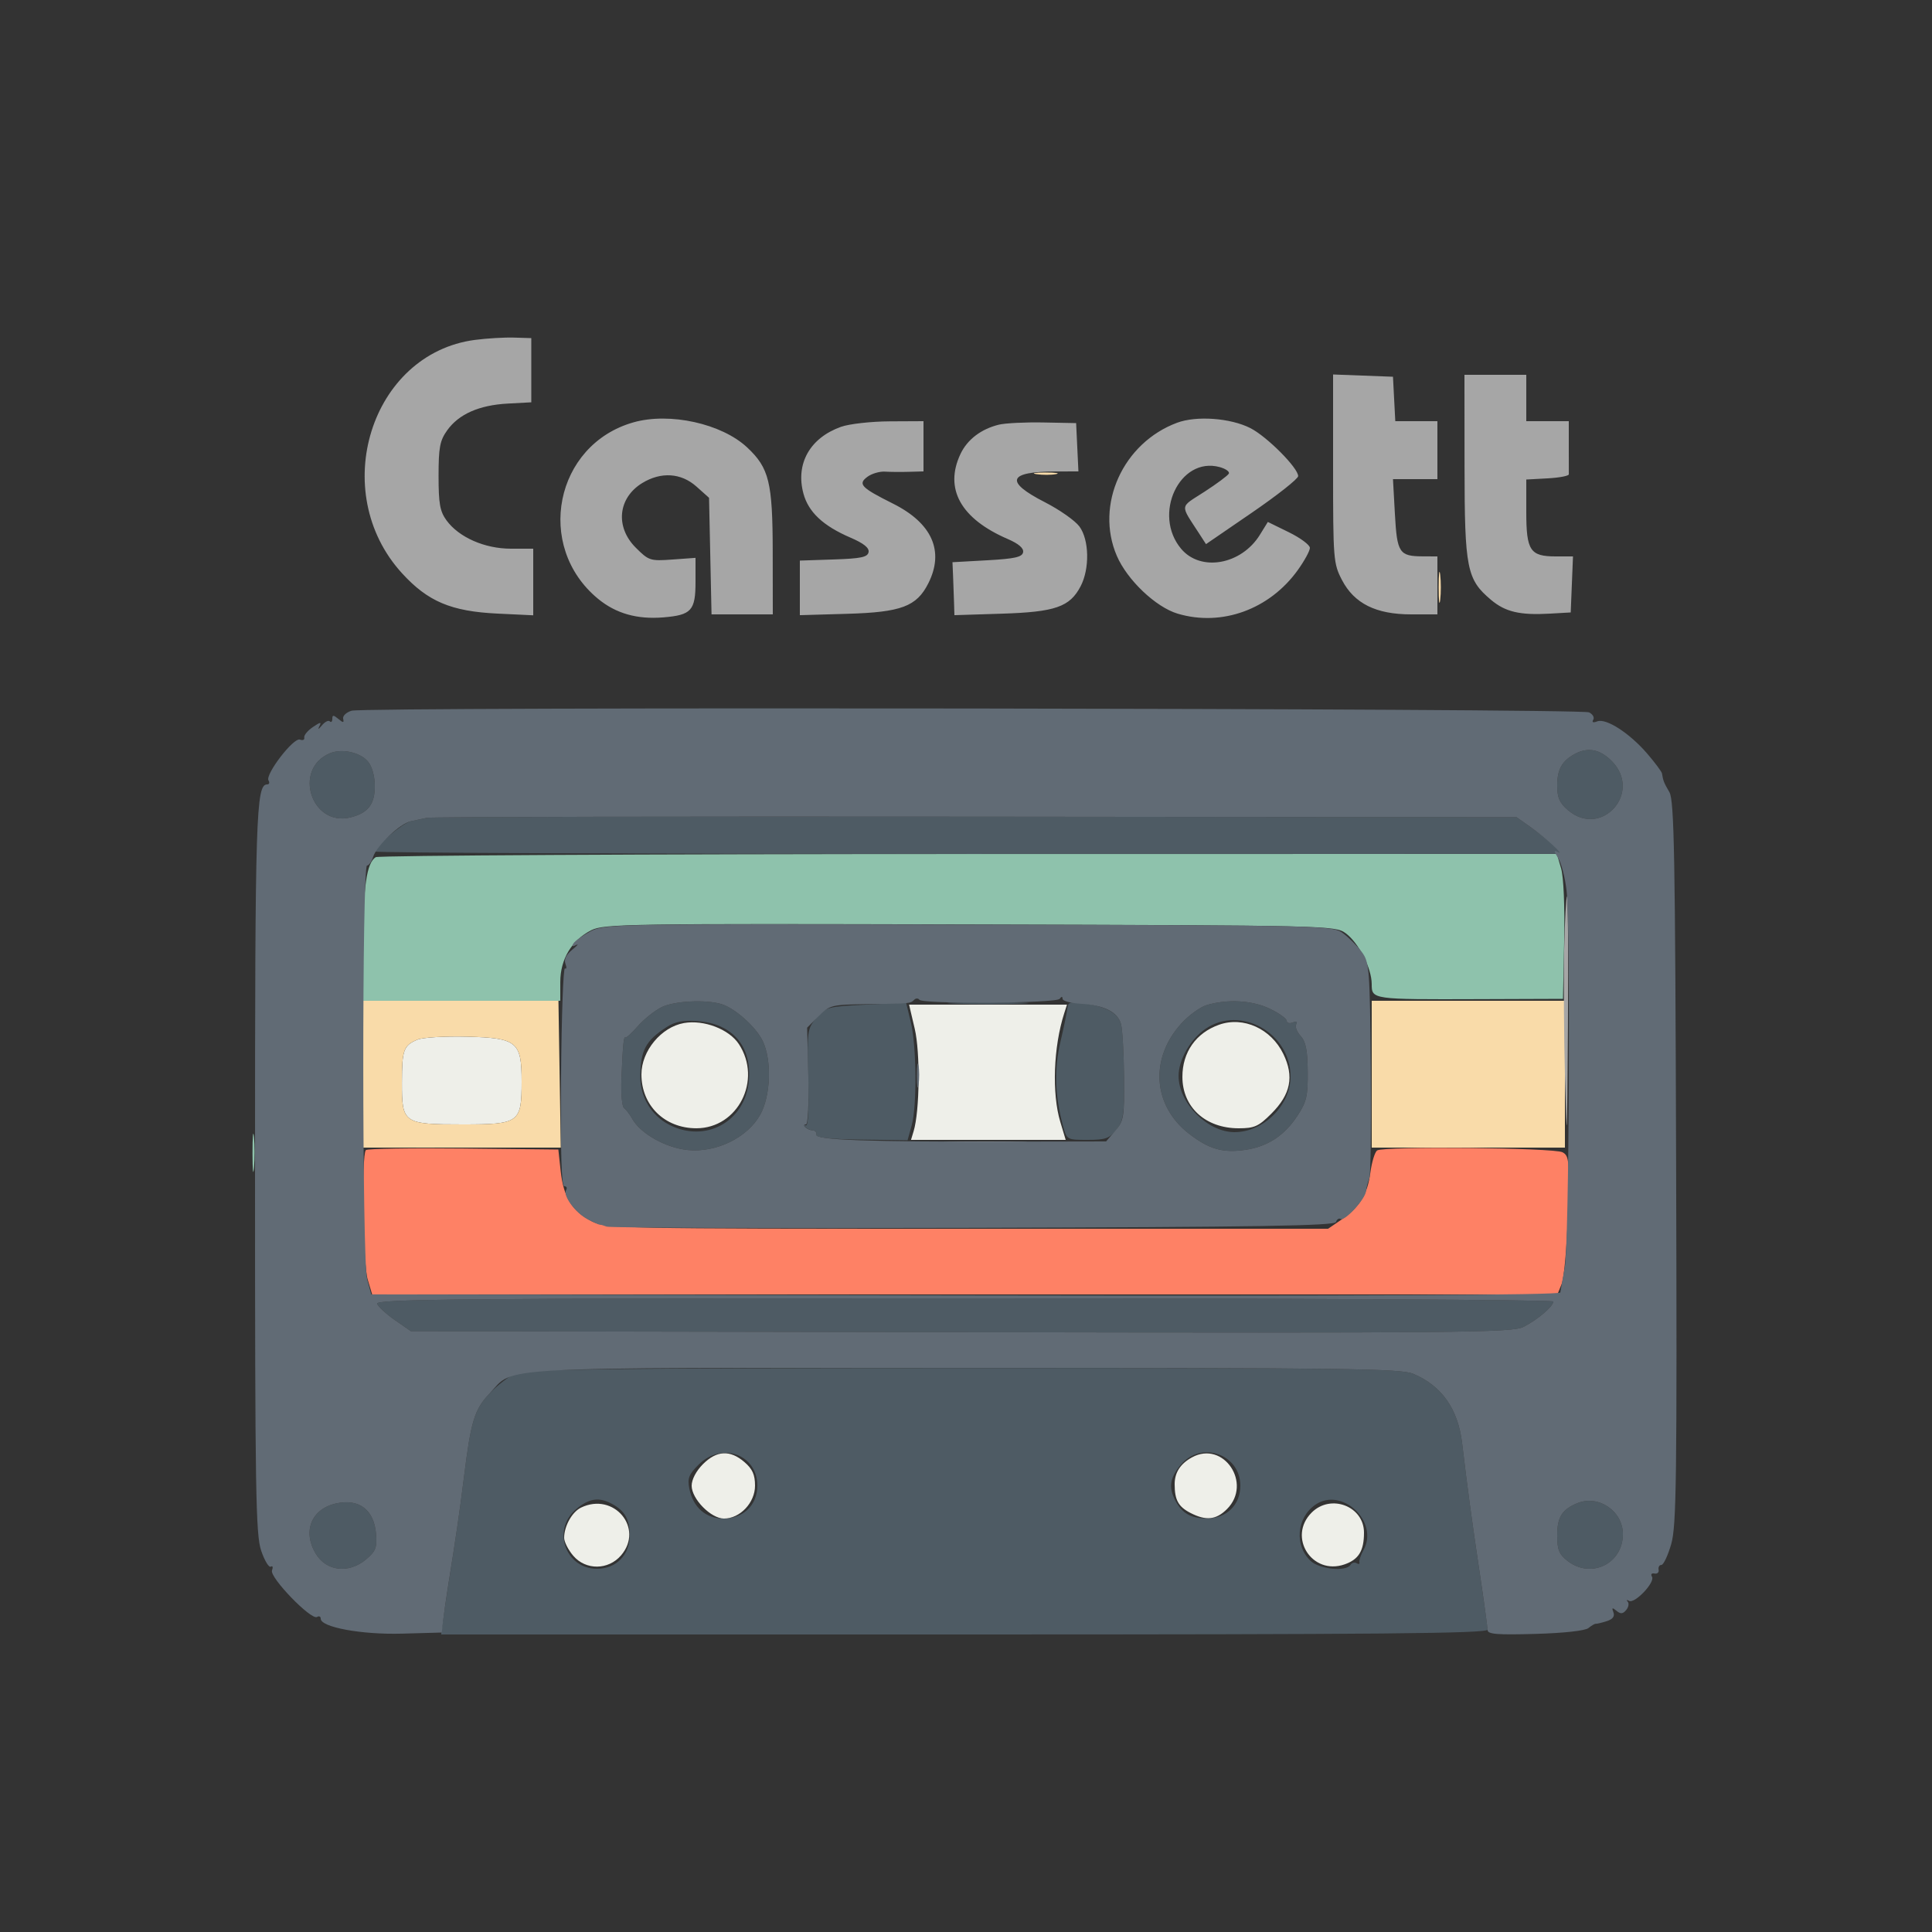 <svg xmlns="http://www.w3.org/2000/svg" width="500" height="500" viewBox="0 0 500 500" version="1.1"><rect x="0" y="0" width="500" height="500" fill="#333333" stroke="none"/><path d="M 85.357 194.954 C 75.714 199.015, 80.592 214.066, 90.731 211.535 C 95.247 210.408, 97 208.149, 97 203.456 C 97 200.893, 96.309 198.390, 95.250 197.114 C 93.232 194.683, 88.469 193.643, 85.357 194.954 M 407.500 195.155 C 404.217 196.951, 403 199.159, 403 203.325 C 403 206.386, 403.615 207.796, 405.750 209.632 C 414.444 217.110, 425.197 205.044, 417.077 196.923 C 414.029 193.875, 410.897 193.297, 407.500 195.155 M 110.500 211.645 C 109.400 211.883, 107.519 212.286, 106.319 212.541 C 104.225 212.985, 97 219.058, 97 220.374 C 97 220.725, 166.177 221.004, 250.726 220.994 L 404.453 220.975 401.976 218.709 C 400.614 217.463, 397.925 215.331, 396 213.972 L 392.500 211.500 252.500 211.356 C 175.500 211.276, 111.600 211.406, 110.500 211.645 M 171.239 260.653 C 169.446 261.537, 166.676 263.744, 165.084 265.558 C 163.491 267.371, 162.033 268.700, 161.844 268.511 C 161.414 268.080, 161.170 270.650, 160.820 279.300 C 160.669 283.041, 160.985 286.416, 161.523 286.800 C 162.060 287.185, 162.993 288.400, 163.596 289.500 C 165.715 293.367, 172.309 297.075, 178.055 297.631 C 185.403 298.341, 193.429 294.418, 196.734 288.500 C 199.465 283.608, 199.785 274.457, 197.401 269.433 C 195.675 265.796, 190.197 260.899, 186.680 259.850 C 182.575 258.625, 174.501 259.045, 171.239 260.653 M 224.160 260 C 214.270 260.478, 213.711 260.626, 211.333 263.395 C 208.922 266.202, 208.857 266.675, 209.173 279.051 C 209.386 287.362, 209.151 291.615, 208.500 291.246 C 207.943 290.931, 207.869 291.083, 208.333 291.590 C 208.792 292.090, 209.692 292.520, 210.333 292.545 C 210.975 292.570, 211.404 293.084, 211.286 293.686 C 211.143 294.424, 214.960 294.832, 222.977 294.936 L 234.881 295.090 235.935 291.295 C 237.342 286.227, 237.211 270.724, 235.708 264.500 L 234.500 259.500 224.160 260 M 247.299 259.745 C 252.139 259.929, 259.789 259.928, 264.299 259.743 C 268.810 259.558, 264.850 259.408, 255.500 259.409 C 246.150 259.410, 242.460 259.562, 247.299 259.745 M 276.265 260.772 C 276.176 261.723, 275.367 265.650, 274.467 269.500 C 272.804 276.624, 272.995 283.499, 275.072 291.250 C 276.076 294.995, 276.084 295, 281.466 295 C 286.097 295, 287.146 294.629, 288.927 292.365 C 290.758 290.037, 290.988 288.435, 290.900 278.615 C 290.845 272.502, 290.489 266.375, 290.108 265 C 289.324 262.169, 286.349 260.517, 280.464 259.644 C 277.111 259.146, 276.401 259.337, 276.265 260.772 M 312.368 260.088 C 310.646 260.587, 307.638 262.765, 305.685 264.927 C 297.503 273.983, 298.348 286.108, 307.667 293.368 C 312.866 297.419, 316.488 298.454, 322.375 297.571 C 328.068 296.717, 332.377 293.900, 335.710 288.854 C 338.143 285.170, 338.492 283.697, 338.439 277.352 C 338.393 271.829, 337.948 269.600, 336.591 268.101 C 335.608 267.015, 335.097 265.653, 335.454 265.074 C 335.848 264.437, 335.493 264.258, 334.552 264.618 C 333.698 264.946, 333 264.756, 333 264.196 C 333 263.636, 331.058 262.238, 328.684 261.089 C 324.143 258.891, 317.834 258.504, 312.368 260.088 M 172.500 265.827 C 167.104 269.313, 165.772 271.811, 165.706 278.564 C 165.655 283.854, 168.561 288.708, 173.210 291.095 C 182.558 295.895, 192.782 290.319, 193.786 279.875 C 194.655 270.835, 189.656 264.930, 180.570 264.262 C 176.785 263.983, 174.739 264.380, 172.500 265.827 M 311.999 266.250 C 308.066 268.935, 304.994 274.317, 305.016 278.484 C 305.055 285.498, 312.535 293.002, 319.484 292.998 C 327.004 292.995, 334.003 286.051, 333.996 278.602 C 333.986 267.336, 321.050 260.072, 311.999 266.250 M 97.606 337.416 C 97.905 338.194, 99.990 340.107, 102.239 341.666 L 106.329 344.500 248.688 344.763 C 378.632 345.004, 391.329 344.885, 394.274 343.396 C 397.899 341.564, 402 338.077, 402 336.826 C 402 336.372, 333.389 336, 249.531 336 C 118.448 336, 97.139 336.199, 97.606 337.416 M 133.430 355.415 C 131.741 356.151, 128.724 358.486, 126.725 360.605 C 122.762 364.806, 121.888 367.670, 120.043 382.500 C 118.982 391.031, 118.300 395.733, 116.017 410.250 C 115.477 413.688, 114.841 417.962, 114.604 419.750 L 114.174 423 249.587 423 C 357.260 423, 384.997 422.744, 384.983 421.750 C 384.974 421.063, 384.054 414.425, 382.939 407 C 380.933 393.641, 379.780 385.137, 378.398 373.500 C 377.346 364.642, 373.097 358.610, 365.746 355.538 C 362.505 354.184, 348.573 354.005, 249.282 354.039 C 157.408 354.071, 135.931 354.326, 133.430 355.415 M 180.806 379.040 C 178.265 381.581, 177.870 382.600, 178.398 385.242 C 179.372 390.109, 182.659 393, 187.220 393 C 192.390 393, 196 389.505, 196 384.500 C 196 376.383, 186.778 373.069, 180.806 379.040 M 305.589 379.077 C 302.761 382.438, 302.373 384.954, 304.163 388.316 C 305.954 391.677, 308.150 392.933, 312.295 392.968 C 317.382 393.011, 321 389.491, 321 384.500 C 321 376.335, 310.889 372.777, 305.589 379.077 M 87.024 389.080 C 80.623 390.480, 78.248 396.225, 81.674 402.024 C 84.412 406.660, 90.247 407.346, 94.746 403.560 C 97.230 401.470, 97.599 400.527, 97.319 396.984 C 96.827 390.760, 92.950 387.783, 87.024 389.080 M 149.077 390.589 C 142.777 395.889, 146.335 406, 154.500 406 C 159.491 406, 163.011 402.382, 162.968 397.295 C 162.933 393.150, 161.677 390.954, 158.316 389.163 C 154.954 387.373, 152.438 387.761, 149.077 390.589 M 340.360 389.460 C 335.540 392.836, 334.966 400.027, 339.201 403.972 C 341.525 406.138, 348.381 406.811, 349.510 404.984 C 349.856 404.425, 350.568 404.233, 351.094 404.558 C 351.619 404.883, 351.943 404.778, 351.812 404.324 C 351.682 403.871, 352.162 402.440, 352.879 401.145 C 356.963 393.769, 347.208 384.664, 340.360 389.460 M 408.188 389.033 C 404.241 390.653, 403 392.643, 403 397.356 C 403 401.025, 403.486 402.237, 405.635 403.927 C 411.712 408.708, 420 404.728, 420 397.028 C 420 391.044, 413.691 386.774, 408.188 389.033" stroke="none" fill="#4e5b64" fill-rule="evenodd"/><path d="M 236.735 266.250 C 238.186 272.431, 238.022 287.554, 236.448 292.750 L 235.767 295 255.786 295 L 275.804 295 274.402 290.341 C 272.194 283.004, 272.628 270.931, 275.413 262.250 L 276.135 260 255.701 260 L 235.268 260 236.735 266.250 M 177.013 264.762 C 171.125 265.801, 166 271.985, 166 278.049 C 166 286.096, 172.007 291.990, 180.215 291.996 C 190.987 292.005, 197.305 279.500, 191.220 270.214 C 188.698 266.364, 182.158 263.854, 177.013 264.762 M 315.500 265.199 C 309.508 267.320, 305.997 272.312, 306.004 278.700 C 306.011 286.543, 311.987 292, 320.568 292 C 324.639 292, 325.721 291.514, 329.035 288.201 C 334.038 283.197, 334.957 278.609, 332.126 272.761 C 328.967 266.234, 321.792 262.971, 315.500 265.199 M 108.028 269.058 C 104.436 270.572, 104.032 271.682, 104.015 280.095 C 103.994 290.733, 104.380 291, 119.772 291 C 134.396 291, 135 290.559, 135 279.888 C 135 269.597, 133.817 268.627, 120.862 268.287 C 115.163 268.138, 109.388 268.485, 108.028 269.058 M 181.923 378.923 C 180.161 380.685, 179 382.900, 179 384.500 C 179 387.928, 183.993 393, 187.367 393 C 191.520 393, 195.400 388.894, 195.400 384.500 C 195.400 381.637, 194.743 380.176, 192.644 378.370 C 188.939 375.183, 185.485 375.362, 181.923 378.923 M 308.500 377.155 C 305.473 378.810, 304 381.087, 304 384.109 C 304 388.196, 304.945 389.920, 308.072 391.537 C 312.115 393.628, 314.737 393.354, 317.545 390.545 C 324.189 383.902, 316.628 372.709, 308.500 377.155 M 150.364 390.170 C 148.049 391.291, 146 394.963, 146 397.991 C 146 399.035, 147.067 401.129, 148.372 402.646 C 151.614 406.415, 157.430 406.364, 160.722 402.537 C 166.775 395.499, 158.864 386.054, 150.364 390.170 M 339.455 391.455 C 333.152 397.757, 339.542 407.799, 347.984 404.856 C 351.636 403.583, 353 401.348, 353 396.638 C 353 389.805, 344.397 386.512, 339.455 391.455" stroke="none" fill="#eeefe9" fill-rule="evenodd"/><path d="M 268.264 122.718 C 269.784 122.947, 272.034 122.941, 273.264 122.704 C 274.494 122.467, 273.250 122.279, 270.500 122.286 C 267.750 122.294, 266.744 122.488, 268.264 122.718 M 372.320 152 C 372.320 155.575, 372.502 157.037, 372.723 155.250 C 372.945 153.463, 372.945 150.537, 372.723 148.750 C 372.502 146.963, 372.320 148.425, 372.320 152 M 94 278 L 94 297 119.565 297 L 145.131 297 144.828 278 L 144.525 259 119.262 259 L 94 259 94 278 M 355 278 L 355 297 380 297 L 405 297 405 278 L 405 259 380 259 L 355 259 355 278 M 108.028 269.058 C 104.436 270.572, 104.032 271.682, 104.015 280.095 C 103.994 290.733, 104.380 291, 119.772 291 C 134.396 291, 135 290.559, 135 279.888 C 135 269.597, 133.817 268.627, 120.862 268.287 C 115.163 268.138, 109.388 268.485, 108.028 269.058" stroke="none" fill="#f9dba9" fill-rule="evenodd"/><path d="M 94.684 297.650 C 93.525 298.809, 93.925 327.016, 95.158 331.134 L 96.317 335 249.683 335 L 403.050 335 404.171 332.250 C 404.787 330.738, 405.505 322.682, 405.765 314.349 C 406.203 300.302, 406.102 299.125, 404.369 298.202 C 402.173 297.033, 358.032 296.605, 356.404 297.738 C 355.801 298.157, 355.011 300.750, 354.648 303.500 C 353.904 309.143, 351.829 312.470, 347.010 315.750 L 343.704 318 250.312 318 C 159.817 318, 156.802 317.940, 153.113 316.058 C 148.092 313.496, 145.825 309.817, 145.097 303.052 L 144.500 297.500 119.934 297.233 C 106.422 297.086, 95.060 297.274, 94.684 297.650" stroke="none" fill="#fe8165" fill-rule="evenodd"/><path d="M 97.232 221.836 C 94.878 223.329, 94 229.420, 94 244.243 L 94 259 119.500 259 L 145 259 145 254.148 C 145 248.252, 147.966 243.294, 153.020 240.743 C 156.277 239.099, 162.552 239.003, 251 239.243 C 343.712 239.495, 345.552 239.538, 348.235 241.500 C 351.603 243.962, 355 250.586, 355 254.691 C 355 258.659, 355.095 258.672, 382.500 258.577 L 404.500 258.500 404.805 243.500 C 404.985 234.626, 404.662 226.969, 404.014 224.750 L 402.920 221 250.710 221.015 C 166.994 221.024, 97.929 221.393, 97.232 221.836 M 65.343 298.500 C 65.346 302.900, 65.522 304.576, 65.733 302.224 C 65.945 299.872, 65.942 296.272, 65.727 294.224 C 65.512 292.176, 65.339 294.100, 65.343 298.500" stroke="none" fill="#8ec2ac" fill-rule="evenodd"/><path d="M 122.909 87.967 C 95.947 91.514, 84.780 127.280, 104.050 148.365 C 110.738 155.682, 116.761 158.226, 128.750 158.798 L 138 159.239 138 150.619 L 138 142 132.212 142 C 125.442 142, 118.754 139.059, 115.559 134.677 C 113.856 132.341, 113.500 130.355, 113.500 123.177 C 113.500 115.803, 113.835 114.031, 115.730 111.373 C 118.722 107.179, 123.990 104.848, 131.384 104.447 L 137.500 104.116 137.500 95.810 L 137.500 87.505 133 87.368 C 130.525 87.293, 125.984 87.562, 122.909 87.967 M 345 121.301 C 345 144.779, 345.085 145.849, 347.294 150.093 C 350.472 156.200, 356.105 159, 365.212 159 L 372 159 372 151.500 L 372 144 368.250 143.985 C 362.118 143.960, 361.557 143.113, 361 133.037 L 360.500 123.997 366.250 123.999 L 372 124 372 116.500 L 372 109 366.550 109 L 361.100 109 360.800 103.250 L 360.500 97.500 352.750 97.208 L 345 96.916 345 121.301 M 379.022 120.750 C 379.046 147.204, 379.594 149.956, 385.887 155.252 C 389.577 158.356, 393.357 159.247, 401 158.813 L 406.500 158.500 406.794 151.250 L 407.088 144 402.615 144 C 395.992 144, 395 142.499, 395 132.478 L 395 124.100 400.512 123.800 C 403.543 123.635, 406.018 123.162, 406.012 122.750 C 406.005 122.338, 406 119.075, 406 115.500 L 406 109 400.500 109 L 395 109 395 103 L 395 97 387 97 L 379 97 379.022 120.750 M 163.939 109.303 C 143.614 115.060, 138.316 141.377, 154.749 154.951 C 159.376 158.773, 164.878 160.341, 171.682 159.777 C 178.952 159.174, 180 158.013, 180 150.564 L 180 144.372 174.019 144.805 C 168.268 145.221, 167.902 145.102, 164.519 141.719 C 159.161 136.361, 159.928 128.843, 166.225 125.004 C 171.083 122.043, 176.274 122.380, 180.234 125.915 L 183.500 128.831 183.822 143.915 L 184.144 159 192.072 159 L 200 159 199.978 142.750 C 199.954 124.812, 199.050 121.123, 193.376 115.804 C 186.783 109.622, 173.313 106.648, 163.939 109.303 M 304.627 109.407 C 290.611 114.624, 283.353 130.652, 289.031 143.850 C 291.718 150.096, 299.097 157.113, 304.764 158.811 C 316.150 162.222, 328.544 157.733, 335.857 147.550 C 337.586 145.143, 339 142.553, 339 141.795 C 339 141.037, 336.551 139.215, 333.557 137.747 L 328.115 135.078 326.064 138.397 C 321.262 146.167, 310.741 148.046, 305.685 142.037 C 298.210 133.154, 305.263 118.104, 315.604 120.869 C 317.197 121.295, 318.283 122.062, 318.018 122.572 C 317.753 123.082, 314.900 125.204, 311.677 127.287 C 305.199 131.474, 305.334 130.336, 310.392 138.160 L 312.112 140.821 324.017 132.660 C 330.564 128.172, 335.939 123.927, 335.960 123.228 C 336.025 121.160, 327.914 112.997, 323.617 110.805 C 318.476 108.182, 309.662 107.533, 304.627 109.407 M 217.655 110.459 C 209.617 113.325, 205.848 120.008, 207.924 127.717 C 209.222 132.539, 213.013 136.090, 220.135 139.154 C 223.528 140.613, 224.995 141.793, 224.785 142.893 C 224.536 144.196, 222.823 144.555, 215.739 144.789 L 207 145.078 207 152.142 L 207 159.206 219.250 158.853 C 233.251 158.450, 237.227 156.956, 240.248 150.966 C 244.447 142.643, 241.236 135.403, 231.100 130.334 C 222.818 126.194, 221.946 125.275, 224.500 123.386 C 225.600 122.572, 227.625 121.975, 229 122.059 C 230.375 122.143, 233.188 122.164, 235.250 122.106 L 239 122 239 115.500 L 239 109 230.250 109.044 C 225.438 109.068, 219.770 109.705, 217.655 110.459 M 258.479 109.911 C 253.902 111.036, 250.347 113.749, 248.586 117.460 C 244.314 126.462, 248.622 134.237, 260.791 139.489 C 263.617 140.709, 264.979 141.879, 264.780 142.920 C 264.542 144.174, 262.627 144.603, 255.490 145 L 246.500 145.500 246.651 149 C 246.733 150.925, 246.846 154.009, 246.901 155.853 L 247 159.206 259.250 158.820 C 273.111 158.383, 276.859 157.082, 279.659 151.733 C 282.046 147.174, 281.894 139.679, 279.346 136.246 C 278.225 134.736, 274.204 131.913, 270.412 129.974 C 259.906 124.600, 260.833 122.043, 273.298 122.014 L 279.095 122 278.798 115.750 L 278.500 109.500 270 109.334 C 265.325 109.243, 260.141 109.503, 258.479 109.911 M 404.804 245.750 C 404.637 253.313, 404.739 268.500, 405.031 279.500 C 405.510 297.499, 405.585 296.124, 405.781 265.750 C 405.902 247.188, 405.799 232, 405.554 232 C 405.309 232, 404.971 238.188, 404.804 245.750 M 246.250 295.745 C 251.062 295.928, 258.938 295.928, 263.750 295.745 C 268.563 295.561, 264.625 295.411, 255 295.411 C 245.375 295.411, 241.438 295.561, 246.250 295.745" stroke="none" fill="#a6a6a6" fill-rule="evenodd"/><path d="" stroke="none" fill="#f4b59c" fill-rule="evenodd"/><path d="M 91 183.930 C 89.625 184.341, 88.638 185.276, 88.806 186.008 C 89.058 187.100, 88.833 187.107, 87.556 186.047 C 86.287 184.994, 86 184.993, 86 186.044 C 86 186.753, 85.707 187.040, 85.349 186.682 C 84.991 186.324, 84.057 186.812, 83.275 187.766 C 82.444 188.778, 82.177 188.876, 82.633 188 C 83.271 186.775, 82.964 186.806, 80.957 188.170 C 79.606 189.088, 78.607 190.309, 78.738 190.884 C 78.869 191.458, 78.364 191.693, 77.616 191.406 C 75.989 190.782, 68.549 200.462, 69.488 201.981 C 69.835 202.541, 69.685 203, 69.157 203 C 66.245 203, 66 210.757, 66 302.971 C 66 386.074, 66.180 397.172, 67.594 401.323 C 68.471 403.896, 69.591 405.753, 70.083 405.449 C 70.575 405.145, 70.714 405.581, 70.393 406.419 C 69.710 408.199, 80.545 419.399, 82.051 418.469 C 82.573 418.146, 83 418.346, 83 418.913 C 83 421.131, 93.577 423.078, 104.049 422.786 L 114.336 422.500 114.669 419.500 C 114.853 417.850, 115.452 413.688, 116.001 410.250 C 118.099 397.124, 118.960 391.210, 120.043 382.500 C 121.888 367.667, 122.761 364.806, 126.728 360.601 C 133.373 353.558, 125.149 354, 249.500 354 C 348.535 354, 362.507 354.185, 365.746 355.538 C 373.097 358.610, 377.346 364.642, 378.398 373.500 C 379.780 385.137, 380.933 393.641, 382.939 407 C 384.054 414.425, 384.974 421.109, 384.983 421.853 C 384.997 422.935, 387.468 423.135, 397.347 422.853 C 404.762 422.641, 410.255 422.035, 411.097 421.335 C 411.869 420.694, 412.725 420.198, 413 420.232 C 413.275 420.266, 414.545 419.962, 415.822 419.556 C 417.380 419.062, 417.949 418.309, 417.549 417.268 C 417.078 416.039, 417.243 415.957, 418.344 416.871 C 419.407 417.753, 420 417.705, 420.859 416.670 C 421.477 415.925, 421.649 414.948, 421.241 414.498 C 420.834 414.048, 420.994 413.960, 421.597 414.304 C 423.046 415.129, 428.415 409.481, 427.535 408.056 C 427.149 407.432, 427.428 407.070, 428.176 407.225 C 428.904 407.376, 429.388 406.938, 429.250 406.250 C 429.113 405.563, 429.437 405, 429.972 405 C 430.507 405, 431.644 402.591, 432.500 399.648 C 433.868 394.942, 434.023 383.005, 433.778 300.898 C 433.540 221.040, 433.288 207.138, 432.035 205 C 430.636 202.610, 430.408 202.036, 430.125 200.180 C 430.056 199.729, 428.359 197.443, 426.354 195.100 C 421.795 189.775, 415.674 185.804, 413.379 186.685 C 412.300 187.099, 411.914 186.948, 412.330 186.275 C 412.692 185.689, 412.204 184.825, 411.244 184.355 C 409.102 183.305, 94.491 182.888, 91 183.930 M 85.357 194.954 C 75.714 199.015, 80.592 214.066, 90.731 211.535 C 95.247 210.408, 97 208.149, 97 203.456 C 97 200.893, 96.309 198.390, 95.250 197.114 C 93.232 194.683, 88.469 193.643, 85.357 194.954 M 407.500 195.155 C 404.217 196.951, 403 199.159, 403 203.325 C 403 206.386, 403.615 207.796, 405.750 209.632 C 414.444 217.110, 425.197 205.044, 417.077 196.923 C 414.029 193.875, 410.897 193.297, 407.500 195.155 M 110.500 211.645 C 109.400 211.883, 107.519 212.286, 106.319 212.541 C 103.519 213.135, 97.489 218.832, 96.572 221.750 C 96.183 222.988, 95.469 224, 94.984 224 C 93.676 224, 93.702 326.181, 95.012 331.045 L 96.074 334.987 249.870 335.244 C 351.838 335.414, 403.713 335.163, 403.803 334.500 C 403.878 333.950, 404.397 331.025, 404.957 328 C 406.089 321.876, 406.482 240.092, 405.425 230.500 C 405.062 227.200, 404.095 223.432, 403.278 222.127 C 402.126 220.286, 402.096 219.922, 403.146 220.503 C 405.342 221.720, 399.806 216.660, 396 213.972 L 392.500 211.500 252.500 211.356 C 175.500 211.276, 111.600 211.406, 110.500 211.645 M 152.815 241.027 C 150.788 242.102, 148.806 243.505, 148.410 244.145 C 147.934 244.917, 148.165 245.059, 149.095 244.568 C 149.868 244.160, 149.417 244.708, 148.094 245.785 C 146.519 247.068, 145.910 248.324, 146.332 249.424 C 146.687 250.348, 146.628 250.888, 146.202 250.625 C 145.776 250.362, 145.326 262.938, 145.202 278.573 C 145.045 298.259, 145.305 307, 146.047 307 C 146.636 307, 146.848 307.437, 146.517 307.972 C 145.613 309.435, 148.921 313.908, 152.138 315.571 C 153.701 316.379, 155.096 317.002, 155.240 316.956 C 155.383 316.909, 156.180 317.132, 157.011 317.451 C 157.842 317.770, 200.555 317.911, 251.928 317.765 C 325.822 317.555, 345.421 317.238, 345.752 316.244 C 345.982 315.553, 346.514 315.199, 346.932 315.458 C 348.021 316.131, 353.293 310.386, 353.527 308.273 C 353.634 307.298, 354.015 305.823, 354.374 304.996 C 354.732 304.168, 354.907 291.263, 354.763 276.317 C 354.515 250.652, 354.385 248.990, 352.438 246.383 C 351.304 244.866, 349.134 242.696, 347.615 241.562 C 344.877 239.517, 344.068 239.498, 250.677 239.286 C 158.932 239.077, 156.405 239.122, 152.815 241.027 M 236.598 258.735 C 235.603 259.730, 235.616 259.729, 224.423 259.875 C 215.204 259.995, 214.735 260.111, 211.866 262.981 L 208.885 265.961 209.193 278.482 C 209.368 285.629, 209.107 291.003, 208.583 291.002 C 207.254 290.999, 208.946 292.491, 210.333 292.545 C 210.975 292.570, 211.404 293.082, 211.287 293.683 C 211.026 295.026, 224.719 295.519, 260.379 295.451 L 286.258 295.401 288.629 292.645 C 290.834 290.081, 290.993 289.105, 290.900 278.694 C 290.845 272.537, 290.489 266.375, 290.108 265 C 289.247 261.892, 285.713 260.123, 279.662 259.771 C 277.104 259.622, 275.001 259.050, 274.990 258.500 C 274.976 257.833, 274.724 257.833, 274.235 258.500 C 273.371 259.675, 238.797 259.899, 237.932 258.735 C 237.619 258.314, 237.019 258.314, 236.598 258.735 M 171.239 260.653 C 169.446 261.537, 166.676 263.744, 165.084 265.558 C 163.491 267.371, 162.033 268.700, 161.844 268.511 C 161.414 268.080, 161.170 270.650, 160.820 279.300 C 160.669 283.041, 160.985 286.416, 161.523 286.800 C 162.060 287.185, 162.993 288.400, 163.596 289.500 C 165.715 293.367, 172.309 297.075, 178.055 297.631 C 185.403 298.341, 193.429 294.418, 196.734 288.500 C 199.465 283.608, 199.785 274.457, 197.401 269.433 C 195.675 265.796, 190.197 260.899, 186.680 259.850 C 182.575 258.625, 174.501 259.045, 171.239 260.653 M 312.368 260.088 C 310.646 260.587, 307.638 262.765, 305.685 264.927 C 297.503 273.983, 298.348 286.108, 307.667 293.368 C 312.866 297.419, 316.488 298.454, 322.375 297.571 C 328.068 296.717, 332.377 293.900, 335.710 288.854 C 338.143 285.170, 338.492 283.697, 338.439 277.352 C 338.393 271.829, 337.948 269.600, 336.591 268.101 C 335.608 267.015, 335.097 265.653, 335.454 265.074 C 335.848 264.437, 335.493 264.258, 334.552 264.618 C 333.698 264.946, 333 264.756, 333 264.196 C 333 263.636, 331.058 262.238, 328.684 261.089 C 324.143 258.891, 317.834 258.504, 312.368 260.088 M 237.286 278.500 C 237.294 281.250, 237.488 282.256, 237.718 280.736 C 237.947 279.216, 237.941 276.966, 237.704 275.736 C 237.467 274.506, 237.279 275.750, 237.286 278.500 M 97.606 337.416 C 97.905 338.194, 99.990 340.107, 102.239 341.666 L 106.329 344.500 248.688 344.763 C 378.632 345.004, 391.329 344.885, 394.274 343.396 C 397.899 341.564, 402 338.077, 402 336.826 C 402 336.372, 333.389 336, 249.531 336 C 118.448 336, 97.139 336.199, 97.606 337.416 M 87.024 389.080 C 80.623 390.480, 78.248 396.225, 81.674 402.024 C 84.412 406.660, 90.247 407.346, 94.746 403.560 C 97.230 401.470, 97.599 400.527, 97.319 396.984 C 96.827 390.760, 92.950 387.783, 87.024 389.080 M 408.188 389.033 C 404.241 390.653, 403 392.643, 403 397.356 C 403 401.025, 403.486 402.237, 405.635 403.927 C 411.712 408.708, 420 404.728, 420 397.028 C 420 391.044, 413.691 386.774, 408.188 389.033" stroke="none" fill="#616b75" fill-rule="evenodd"/></svg>